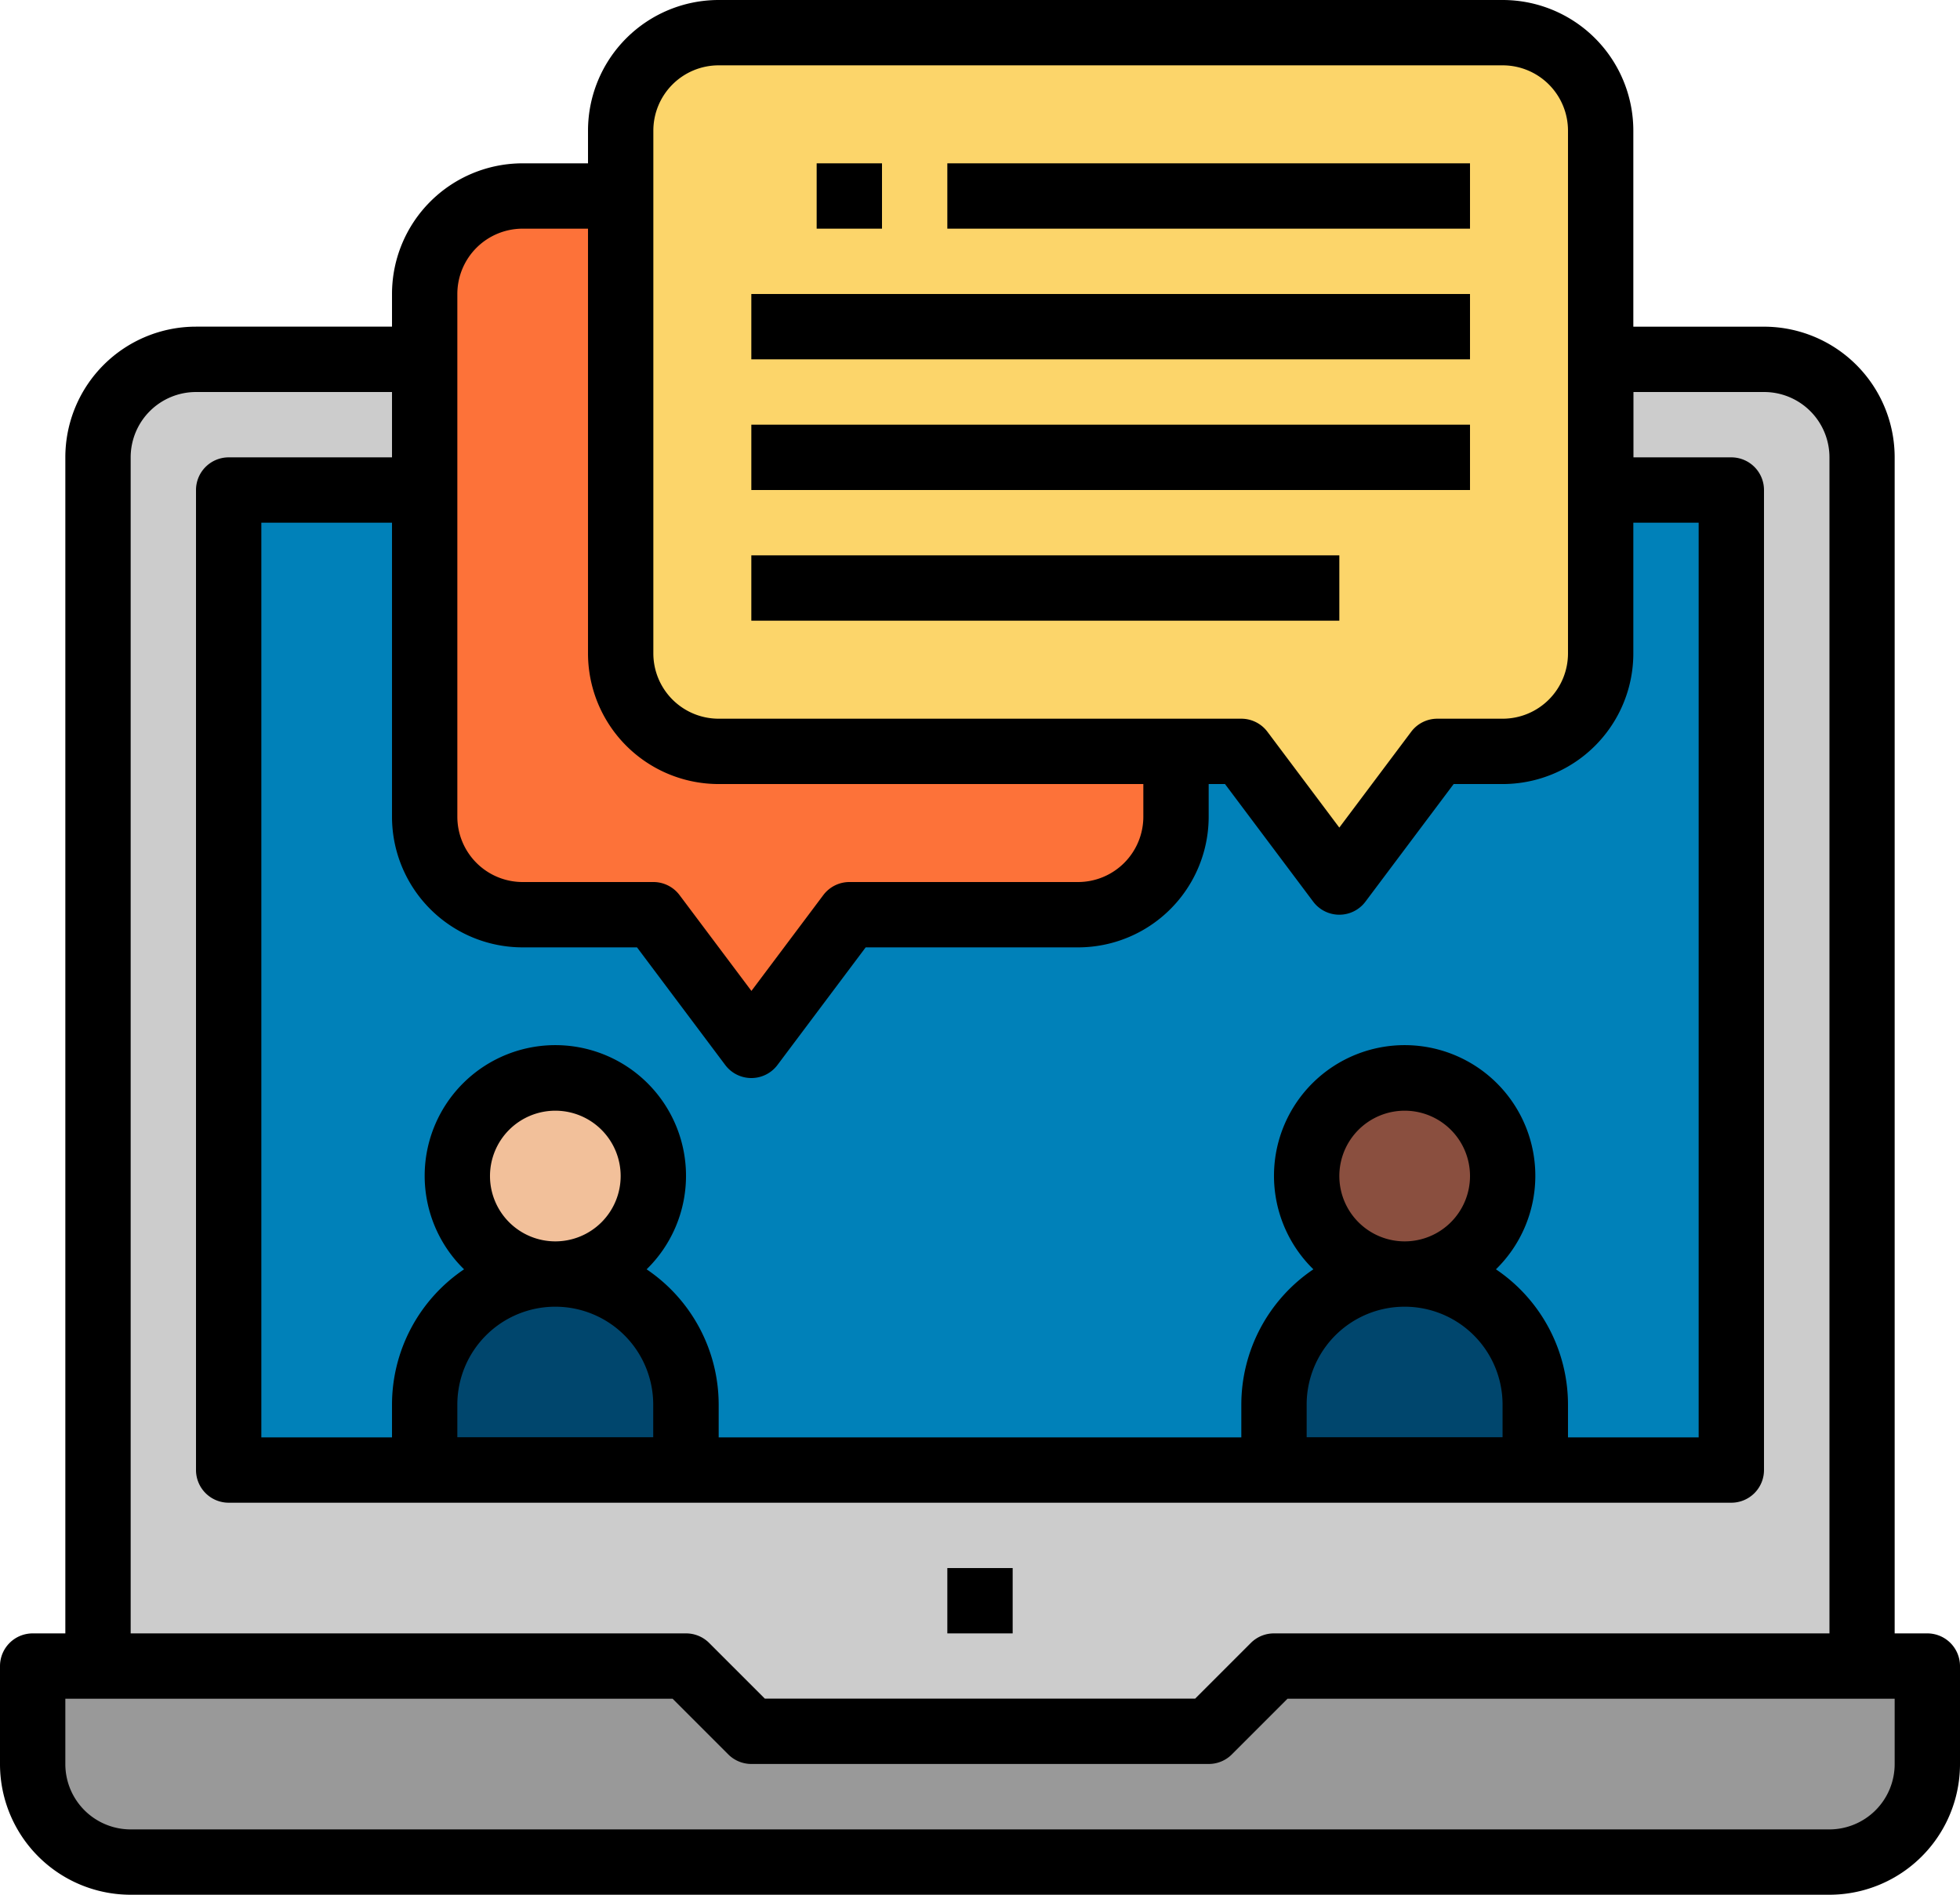 <svg xmlns="http://www.w3.org/2000/svg" viewBox="0 0 62.069 60">
  <defs>
    <style>
      .cls-1 {
        fill: #ccc;
      }

      .cls-2 {
        fill: #0081b9;
      }

      .cls-3 {
        fill: #999;
      }

      .cls-4 {
        fill: #fd7239;
      }

      .cls-5 {
        fill: #fcd56a;
      }

      .cls-6 {
        fill: #8a4f3f;
      }

      .cls-7 {
        fill: #00466d;
      }

      .cls-8 {
        fill: #f2c09a;
      }
    </style>
  </defs>
  <g id="_021-consulting" data-name="021-consulting" transform="translate(0 -8)">
    <path id="Path_316" data-name="Path 316" class="cls-1" d="M79.862,140.483V99.1a3.1,3.1,0,0,0-3.1-3.1H27.1A3.1,3.1,0,0,0,24,99.1v41.379Z" transform="translate(-20.897 -76.621)"/>
    <path id="Path_317" data-name="Path 317" class="cls-2" d="M56,128h47.586v31.034H56Z" transform="translate(-48.759 -104.483)"/>
    <path id="Path_318" data-name="Path 318" class="cls-3" d="M68,416v3.1a3.1,3.1,0,0,1-3.1,3.1H11.1A3.1,3.1,0,0,1,8,419.1H8V416H28.69l2.069,2.069H45.241L47.31,416Z" transform="translate(-6.966 -355.241)"/>
    <path id="Path_319" data-name="Path 319" class="cls-4" d="M110.207,56h-3.1a3.1,3.1,0,0,0-3.1,3.1V75.655a3.1,3.1,0,0,0,3.1,3.1h4.138l3.1,4.138,3.1-4.138h7.241a3.1,3.1,0,0,0,3.1-3.1h0V73.586Z" transform="translate(-90.552 -41.793)"/>
    <path id="Path_320" data-name="Path 320" class="cls-5" d="M179.931,38.759h-2.069l-3.1,4.138-3.1-4.138H155.1a3.1,3.1,0,0,1-3.1-3.1V19.1a3.1,3.1,0,0,1,3.1-3.1h24.828a3.1,3.1,0,0,1,3.1,3.1V35.655A3.1,3.1,0,0,1,179.931,38.759Z" transform="translate(-132.345 -6.966)"/>
    <circle id="Ellipse_19" data-name="Ellipse 19" class="cls-6" cx="3.103" cy="3.103" r="3.103" transform="translate(41.379 42.138)"/>
    <path id="Path_321" data-name="Path 321" class="cls-7" d="M316.138,320a4.138,4.138,0,0,1,4.138,4.138v2.069H312v-2.069A4.138,4.138,0,0,1,316.138,320Z" transform="translate(-271.655 -271.655)"/>
    <circle id="Ellipse_20" data-name="Ellipse 20" class="cls-8" cx="3.103" cy="3.103" r="3.103" transform="translate(14.483 42.138)"/>
    <path id="Path_322" data-name="Path 322" class="cls-7" d="M108.138,320a4.138,4.138,0,0,1,4.138,4.138v2.069H104v-2.069A4.138,4.138,0,0,1,108.138,320Z" transform="translate(-90.552 -271.655)"/>
    <path id="Path_323" data-name="Path 323" d="M232,392h2.069v2.069H232Z" transform="translate(-202 -334.345)"/>
    <path id="Path_324" data-name="Path 324" d="M61.034,59.724H60V22.483a4.138,4.138,0,0,0-4.138-4.138H51.724V12.138A4.138,4.138,0,0,0,47.586,8H22.759a4.138,4.138,0,0,0-4.138,4.138v1.034H16.552a4.138,4.138,0,0,0-4.138,4.138v1.034H6.207a4.138,4.138,0,0,0-4.138,4.138V59.724H1.034A1.035,1.035,0,0,0,0,60.759v3.1A4.138,4.138,0,0,0,4.138,68H57.931a4.138,4.138,0,0,0,4.138-4.138v-3.1A1.035,1.035,0,0,0,61.034,59.724ZM20.69,12.138a2.069,2.069,0,0,1,2.069-2.069H47.586a2.069,2.069,0,0,1,2.069,2.069V28.69a2.069,2.069,0,0,1-2.069,2.069H45.517a1.035,1.035,0,0,0-.828.414l-2.276,3.034-2.276-3.034a1.035,1.035,0,0,0-.828-.414H22.759A2.069,2.069,0,0,1,20.69,28.69ZM14.483,17.31a2.069,2.069,0,0,1,2.069-2.069h2.069V28.69a4.138,4.138,0,0,0,4.138,4.138H36.207v1.034a2.069,2.069,0,0,1-2.069,2.069H26.9a1.035,1.035,0,0,0-.828.414l-2.276,3.034-2.276-3.034a1.035,1.035,0,0,0-.828-.414H16.552a2.069,2.069,0,0,1-2.069-2.069ZM16.552,38h3.621l2.793,3.724a1.034,1.034,0,0,0,1.655,0L27.414,38h6.724a4.138,4.138,0,0,0,4.138-4.138V32.828h.517l2.793,3.724a1.034,1.034,0,0,0,1.655,0l2.793-3.724h1.552a4.138,4.138,0,0,0,4.138-4.138V24.552h2.069V53.517H49.655V52.483a5.172,5.172,0,0,0-2.282-4.288,4.138,4.138,0,1,0-5.852-.071l.071.071a5.172,5.172,0,0,0-2.282,4.288v1.034H22.759V52.483a5.172,5.172,0,0,0-2.282-4.288,4.138,4.138,0,1,0-5.852-.071l.071.071a5.172,5.172,0,0,0-2.282,4.288v1.034H8.276V24.552h4.138v9.31A4.138,4.138,0,0,0,16.552,38ZM44.483,49.379a3.1,3.1,0,0,1,3.1,3.1v1.034H41.379V52.483A3.1,3.1,0,0,1,44.483,49.379Zm-2.069-4.138a2.069,2.069,0,1,1,2.069,2.069A2.069,2.069,0,0,1,42.414,45.241ZM17.586,49.379a3.1,3.1,0,0,1,3.1,3.1v1.034H14.483V52.483A3.1,3.1,0,0,1,17.586,49.379Zm-2.069-4.138a2.069,2.069,0,1,1,2.069,2.069A2.069,2.069,0,0,1,15.517,45.241ZM4.138,22.483a2.069,2.069,0,0,1,2.069-2.069h6.207v2.069H7.241a1.035,1.035,0,0,0-1.034,1.034V54.552a1.035,1.035,0,0,0,1.034,1.034H54.828a1.035,1.035,0,0,0,1.034-1.034V23.517a1.035,1.035,0,0,0-1.034-1.034h-3.1V20.414h4.138a2.069,2.069,0,0,1,2.069,2.069V59.724H40.345a1.034,1.034,0,0,0-.731.3l-1.766,1.766H24.221l-1.766-1.766a1.034,1.034,0,0,0-.731-.3H4.138ZM60,63.862a2.069,2.069,0,0,1-2.069,2.069H4.138a2.069,2.069,0,0,1-2.069-2.069V61.793H21.3l1.766,1.766a1.034,1.034,0,0,0,.731.3H38.276a1.034,1.034,0,0,0,.731-.3l1.766-1.766H60Z"/>
    <path id="Path_325" data-name="Path 325" d="M232,48h16.552v2.069H232Z" transform="translate(-202 -34.828)"/>
    <path id="Path_326" data-name="Path 326" d="M184,80h22.759v2.069H184Z" transform="translate(-160.207 -62.69)"/>
    <path id="Path_327" data-name="Path 327" d="M184,112h22.759v2.069H184Z" transform="translate(-160.207 -90.552)"/>
    <path id="Path_328" data-name="Path 328" d="M184,144h18.621v2.069H184Z" transform="translate(-160.207 -118.414)"/>
    <path id="Path_329" data-name="Path 329" d="M200,48h2.069v2.069H200Z" transform="translate(-174.138 -34.828)"/>
  </g>
</svg>

